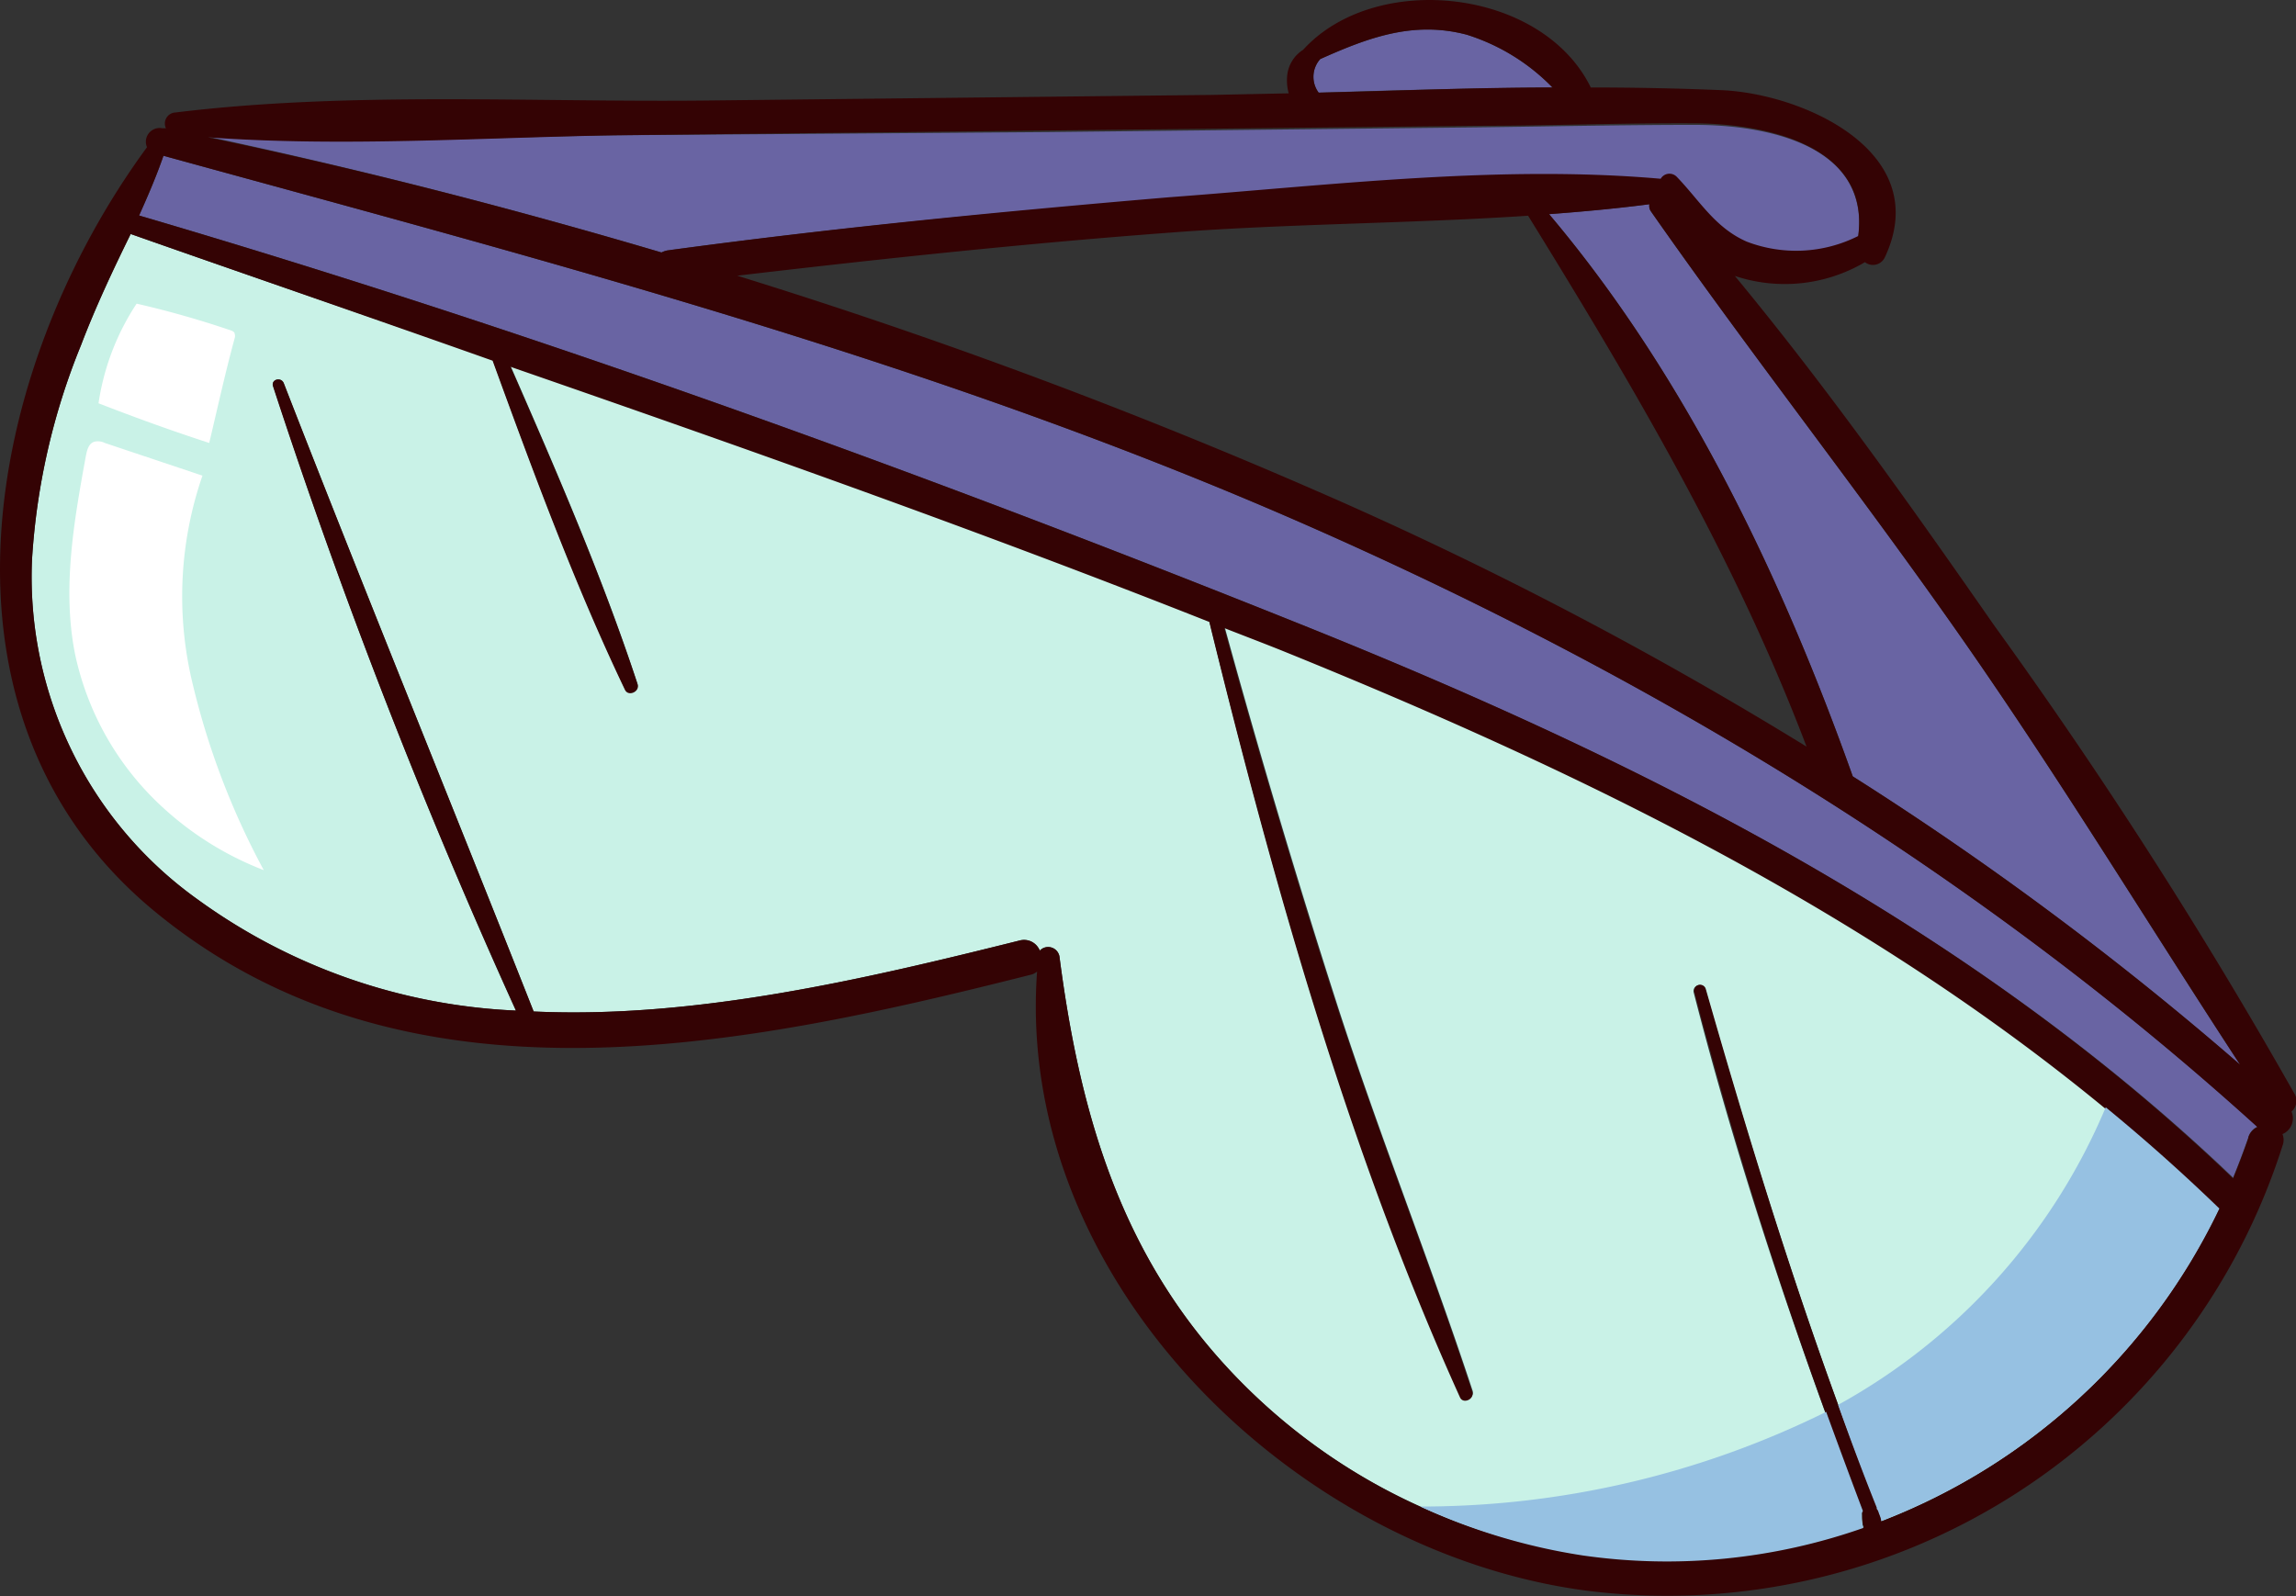 <svg xmlns="http://www.w3.org/2000/svg" viewBox="0 0 101.84 70.81"><rect x="0" y="0" width="101.84" height="70.81" fill="#333333" stroke="none"/><defs><style>.cls-1{fill:#6964a3;}.cls-2{fill:#c9f2e7;}.cls-3{fill:#340304;}.cls-4{fill:#fff;}.cls-5{fill:#96c1e2;}</style></defs><g id="Layer_2" data-name="Layer 2"><g id="OBJECTS"><path class="cls-1" d="M68.86,3.88a9.1,9.1,0,0,0-3.8-2.34c-2.38-.63-4.39.14-6.5,1.08a1.18,1.18,0,0,0-.07,1.49C61.94,4,65.41,3.91,68.86,3.88Z"/><path class="cls-1" d="M29.6,11.11c7.39-1,14.83-1.73,22.26-2.29C59,8.29,66.51,7.37,73.66,8a.45.45,0,0,1,.7-.1c1,1,1.7,2.27,3.12,2.89a6.12,6.12,0,0,0,4.94-.25c.54-4.08-4-5-7.25-5s-6.41.07-9.62.11l-19.08.21L27.38,6c-6,.07-12.18.5-18.17.06C16,7.51,22.68,9.23,29.34,11.2A1,1,0,0,1,29.6,11.11Z"/><path class="cls-1" d="M73.16,9.06c-1.47.19-3,.33-4.45.44,6.07,7.18,10.34,16.14,13.47,24.94A142.57,142.57,0,0,1,99.36,47.23c-4-6.11-7.77-12.32-11.93-18.32C82.84,22.29,77.86,16,73.23,9.38A.41.41,0,0,1,73.16,9.06Z"/><path class="cls-2" d="M98.44,53.61a27.62,27.62,0,0,1-15,13.87c0-.14-.08-.28-.12-.41a.37.37,0,0,0-.08-.14.13.13,0,0,0,0-.06c-.6-1.5-1.16-3-1.71-4.55-2.21-6.08-4.12-12.25-5.9-18.47a.27.27,0,0,0-.51.16c1.62,6.32,3.61,12.5,5.83,18.62q.8,2.2,1.63,4.4a.27.27,0,0,0,0,.16c0,.18,0,.38.07.59A26.27,26.27,0,0,1,70.2,69,26.81,26.81,0,0,1,63,66.83a26.27,26.27,0,0,1-9.12-6.78C49.51,55,47.85,49,47,42.49a.51.51,0,0,0-.88-.32.75.75,0,0,0-.89-.45c-6.86,1.71-14.37,3.48-21.56,3.15C20,35.58,16.22,26.34,12.58,17c-.11-.3-.57-.17-.46.13A269.25,269.25,0,0,0,22.88,44.83,26,26,0,0,1,8.74,39.88,17.56,17.56,0,0,1,1.42,24.82a29.92,29.92,0,0,1,2.17-9.5C4.23,13.64,5,12,5.79,10.38c5.35,1.88,10.7,3.71,16.06,5.57,1.79,4.91,3.63,9.9,5.87,14.6.15.32.66.09.55-.24-1.57-4.77-3.61-9.47-5.63-14.09,10.41,3.6,20.79,7.28,31,11.33,2.85,11.58,6.2,23.5,11.14,34.39.13.31.64.07.54-.24-1.89-5.74-4.14-11.35-6-17.11q-2.68-8.34-5-16.78c.89.35,1.79.69,2.68,1.05C69.92,34.1,82.64,40.25,93.4,49.12Q96,51.25,98.44,53.61Z"/><path class="cls-1" d="M7.25,6.91c-.31.9-.69,1.78-1.08,2.65C23.6,14.68,40.82,20.93,57.68,27.69c14.95,6,29.63,13.32,41.37,24.55.24-.59.47-1.19.68-1.8a.74.74,0,0,1,.4-.46C87.84,38.85,73.55,30.2,58.42,23.5,41.9,16.18,24.61,11.68,7.25,6.91Z"/><path class="cls-3" d="M101.75,48.48a221.88,221.88,0,0,0-13.3-20.74c-3.66-5.26-7.4-10.54-11.5-15.5a7,7,0,0,0,5.77-.61.58.58,0,0,0,.89-.23C85.78,6.75,80,4.16,76.37,4c-1.93-.08-3.87-.12-5.81-.12C68.4-.53,61-1.31,57.8,2.21a1.53,1.53,0,0,0-.7,1.09,2.19,2.19,0,0,0,.06.84l-3.38.07-22.51.25c-7.74.08-15.81-.41-23.49.53a.49.49,0,0,0-.42.7l-.16,0a.61.61,0,0,0-.68.84c-7.28,9.92-10.15,25.31.39,33.94,11.13,9.12,26,6,38.77,2.78A.74.74,0,0,0,46,43.1C45,56.9,57.58,69,70.59,70.59a28.63,28.63,0,0,0,30.65-19.76.7.7,0,0,0,0-.52.76.76,0,0,0,.4-1A.63.63,0,0,0,101.75,48.48ZM87.43,28.91c4.16,6,7.94,12.21,11.93,18.32A142.57,142.57,0,0,0,82.18,34.44c-3.13-8.8-7.4-17.76-13.47-24.94,1.49-.11,3-.25,4.45-.44a.41.41,0,0,0,.07.32C77.86,16,82.84,22.29,87.43,28.91Zm-7.3,4.21a173.85,173.85,0,0,0-20.95-11A247.2,247.2,0,0,0,32.7,12.23c6.38-.75,12.77-1.43,19.19-1.91,5.24-.4,10.6-.4,15.89-.75C72.5,17.22,76.94,24.73,80.13,33.12ZM58.56,2.62c2.11-.94,4.12-1.71,6.5-1.08a9.1,9.1,0,0,1,3.8,2.34c-3.45,0-6.92.15-10.37.23a1.18,1.18,0,0,1,.07-1.49ZM27.38,6l19.09-.21,19.08-.21c3.21,0,6.42-.13,9.62-.11s7.79,1,7.25,5a6.12,6.12,0,0,1-4.94.25c-1.42-.62-2.1-1.84-3.12-2.89a.45.45,0,0,0-.7.1c-7.15-.63-14.68.29-21.8.82C44.43,9.38,37,10.1,29.6,11.11a1,1,0,0,0-.26.09C22.68,9.23,16,7.51,9.21,6.09,15.2,6.53,21.39,6.1,27.38,6ZM83.46,67.48c0-.14-.08-.28-.11-.41a.47.47,0,0,0-.08-.14s0,0,0-.06c-3-7.52-5.39-15.25-7.61-23a.26.26,0,0,0-.5.15A211,211,0,0,0,82.6,67a.29.29,0,0,0,0,.16c0,.18,0,.38.07.58A26,26,0,0,1,70.2,68.94a26.59,26.59,0,0,1-16.31-8.89C49.51,55,47.85,49,47,42.49a.51.51,0,0,0-.88-.32.75.75,0,0,0-.89-.45c-6.85,1.71-14.37,3.48-21.56,3.15C20,35.58,16.22,26.34,12.59,17c-.12-.29-.58-.17-.48.14A269.22,269.22,0,0,0,22.89,44.83,25.94,25.94,0,0,1,8.74,39.88,17.59,17.59,0,0,1,1.42,24.83a29.92,29.92,0,0,1,2.17-9.51C4.23,13.64,5,12,5.8,10.38,11.14,12.26,16.49,14.1,21.85,16c1.79,4.91,3.62,9.89,5.87,14.6.15.32.67.08.56-.24-1.58-4.78-3.61-9.47-5.64-14.09,10.41,3.61,20.79,7.28,31,11.32,2.84,11.59,6.19,23.51,11.12,34.4.14.31.65.08.54-.24-1.88-5.74-4.13-11.35-6-17.11-1.79-5.55-3.46-11.16-5-16.78.89.35,1.79.69,2.68,1.05,15,6.08,29.7,13.39,41.42,24.75A27.64,27.64,0,0,1,83.46,67.48Zm16.27-17c-.21.61-.44,1.21-.68,1.8C87.31,41,72.63,33.68,57.68,27.69,40.82,20.93,23.6,14.68,6.17,9.56c.39-.87.77-1.75,1.08-2.65C24.61,11.68,41.9,16.18,58.42,23.5,73.55,30.2,87.84,38.85,100.13,50A.74.74,0,0,0,99.73,50.44Z"/><path class="cls-4" d="M4.17,19.6c-.24.08-.31.37-.36.62-.53,2.9-1.06,5.9-.48,8.8a12.83,12.83,0,0,0,3.86,6.77A14.09,14.09,0,0,0,11.7,38.6a33.89,33.89,0,0,1-3.21-8.5,16.41,16.41,0,0,1,.49-9L4.65,19.65A.67.67,0,0,0,4.17,19.6Z"/><path class="cls-4" d="M10.41,15a.31.31,0,0,0,0-.19c0-.1-.15-.15-.25-.18a42.38,42.38,0,0,0-4.1-1.16,10.9,10.9,0,0,0-1.69,4.42c1.62.63,3.25,1.22,4.91,1.76C9.66,18.05,10,16.5,10.41,15Z"/><path class="cls-5" d="M82.58,67.19c0,.18,0,.38.07.59A26.27,26.27,0,0,1,70.2,69,26.81,26.81,0,0,1,63,66.83a40.52,40.52,0,0,0,18-4.2q.8,2.2,1.63,4.4A.27.27,0,0,0,82.58,67.19Z"/><path class="cls-5" d="M98.44,53.61a27.62,27.62,0,0,1-15,13.87c0-.14-.08-.28-.12-.41a.37.37,0,0,0-.08-.14.13.13,0,0,0,0-.06c-.6-1.5-1.16-3-1.71-4.55A27,27,0,0,0,93.4,49.12Q96,51.25,98.44,53.61Z"/></g></g></svg>